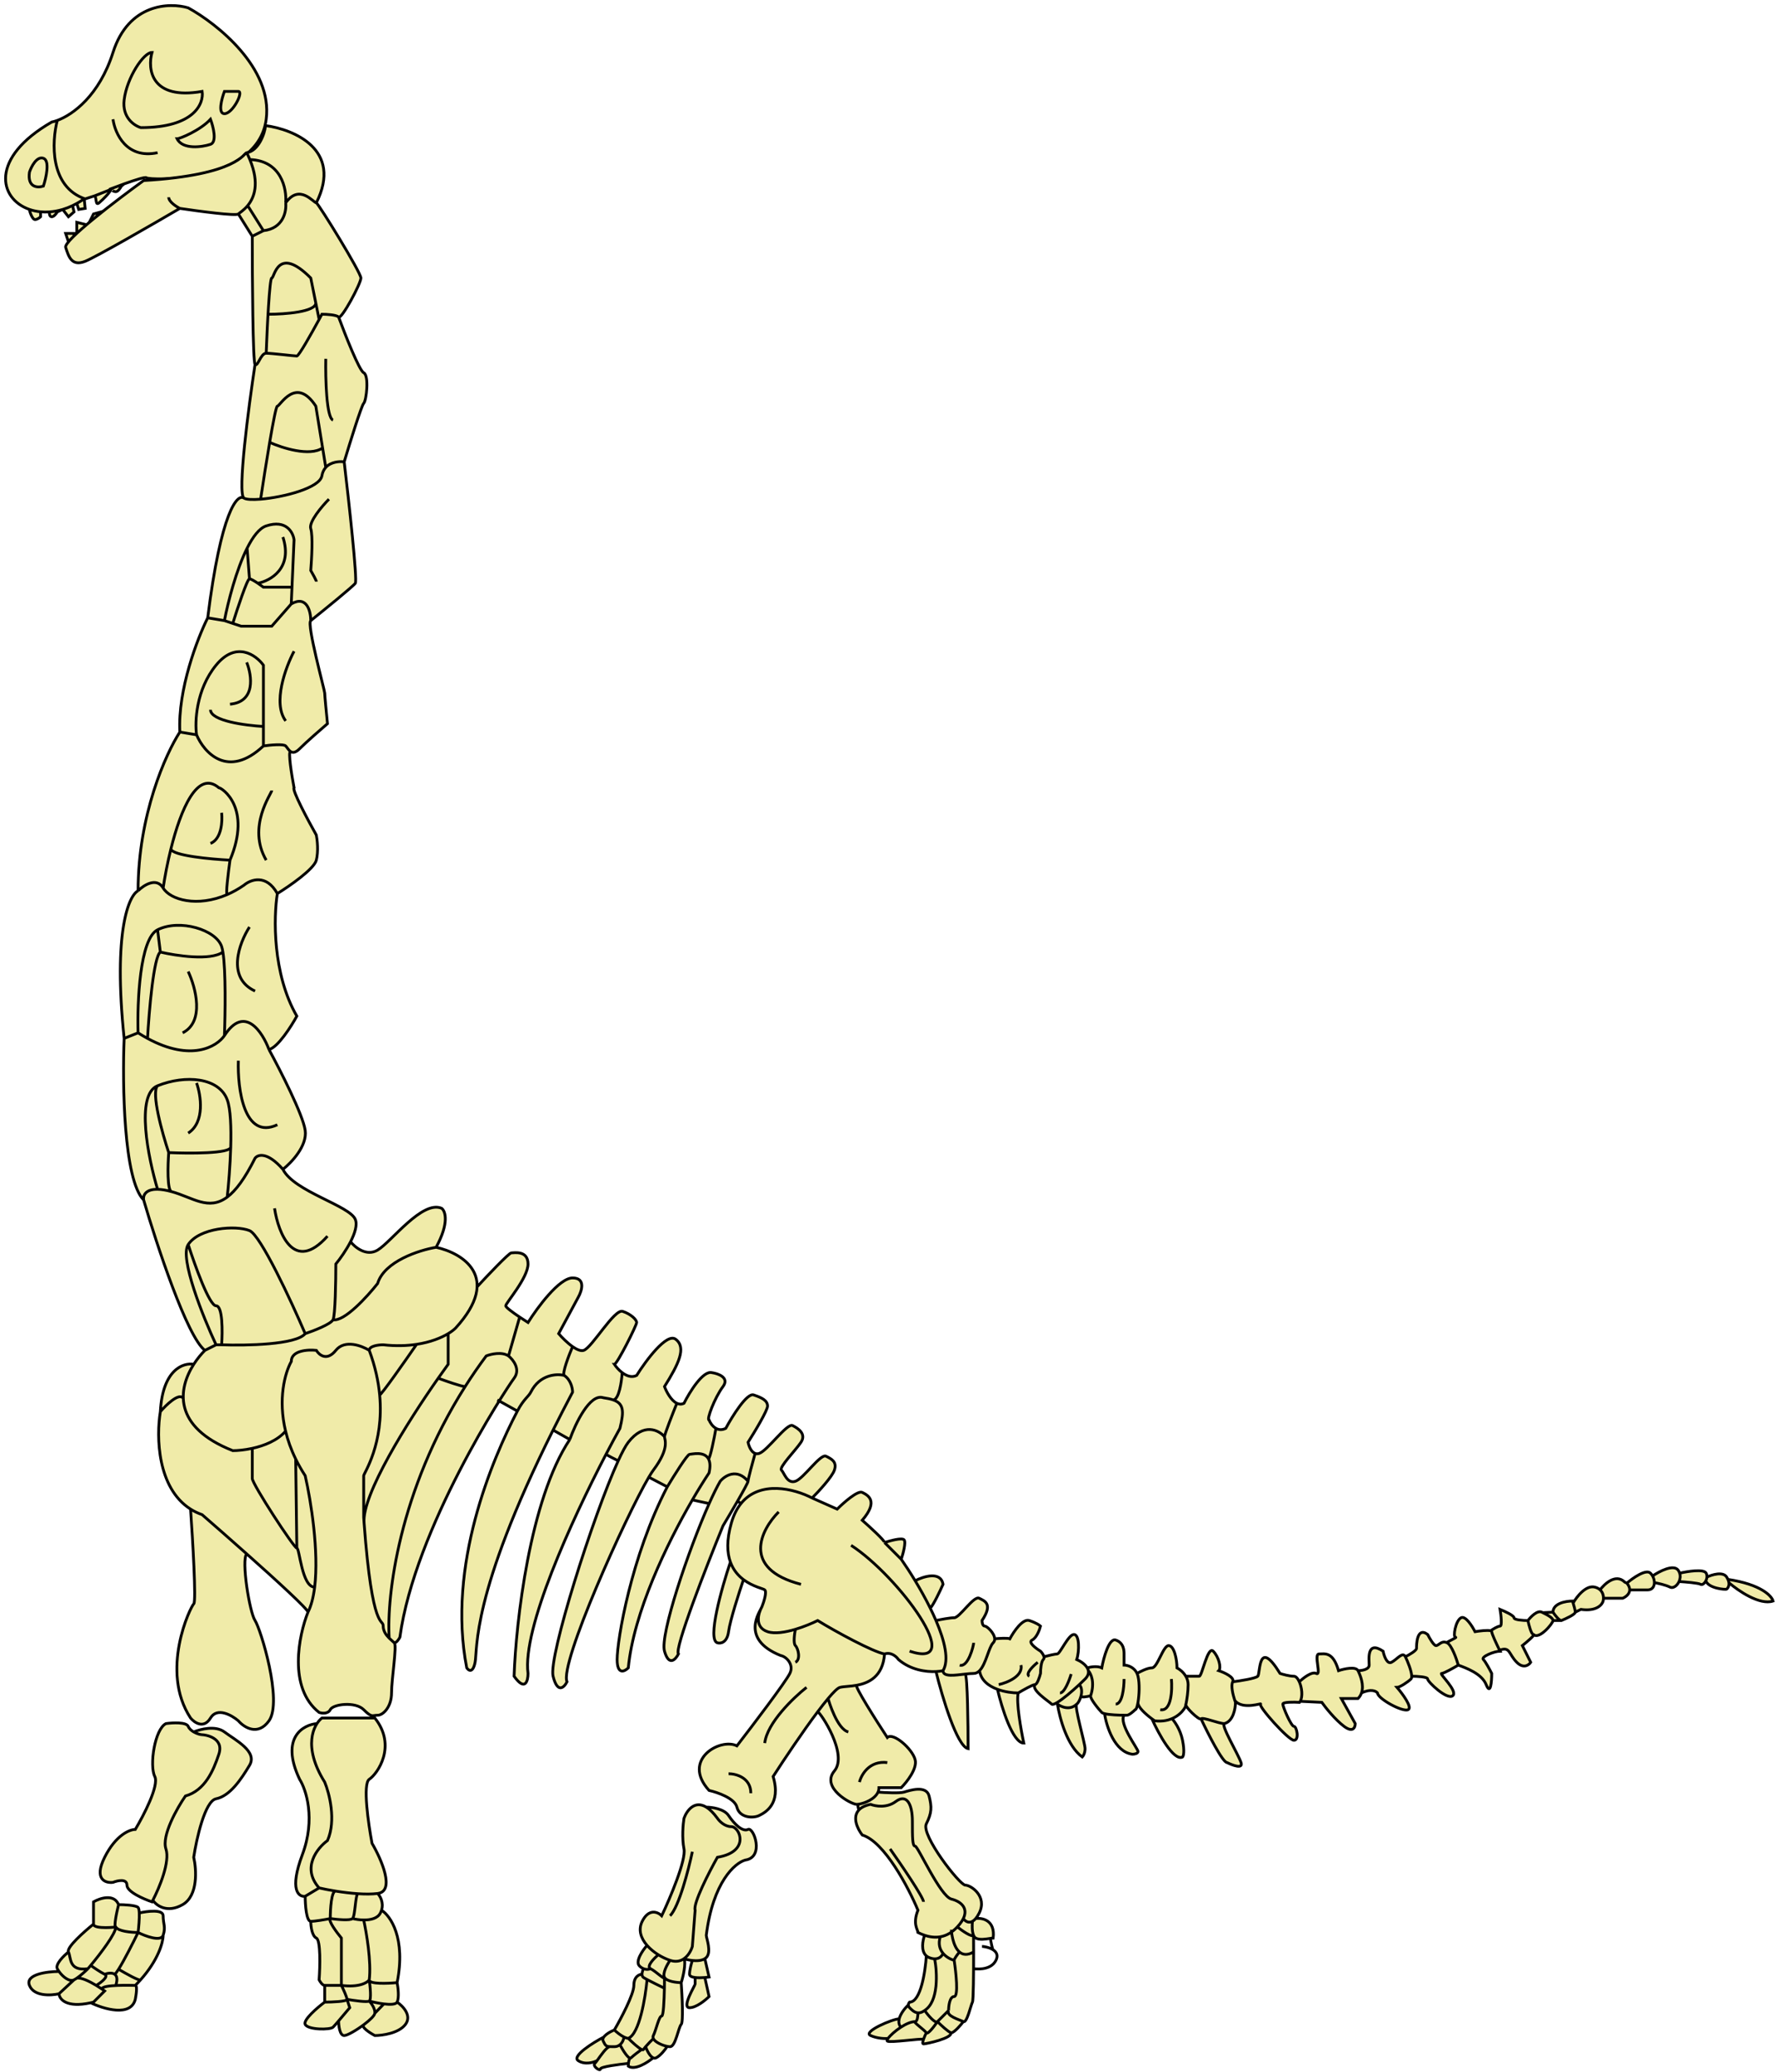 <svg width="319" height="372" viewBox="0 0 319 372" fill="none" xmlns="http://www.w3.org/2000/svg">
<path d="M47.787 21.41C46.287 32.91 26.787 32.41 26.287 31.91C26.102 31.725 24.413 32.246 22.287 33.008L21.787 33.41C21.62 33.744 21.187 34.41 20.787 34.41C20.425 34.41 20.064 34.149 19.891 34.013C19.837 34.476 18.458 35.847 17.787 36.41C17.117 36.973 17.367 35.7 17.024 35.145C16.805 35.233 15.49 35.624 15.287 35.707L15.124 35.773L15.287 37.41L14.129 37.597L13.787 36.52C13.535 36.661 13.282 36.791 13.03 36.91L13.287 38.04L12.287 38.91L11.254 37.597L10.287 38.04C10.12 38.33 9.687 38.91 9.287 38.91C8.887 38.91 8.837 38.33 8.862 38.04C8.322 38.077 7.795 38.07 7.287 38.023V38.91C7.12 39.077 6.687 39.41 6.287 39.41C5.787 39.41 5.287 37.91 5.287 37.597C-0.219 35.699 -1.89 28.346 9.287 21.91C9.58 21.852 9.916 21.756 10.287 21.619C13.082 20.584 17.815 17.18 20.287 9.41C23.087 0.61 30.454 0.41 33.787 1.41C38.954 4.244 48.987 12.21 47.787 21.41Z" fill="#F0EBA9"/>
<path d="M11.787 41.91L12.287 43.41L13.287 42.41V41.91H11.787Z" fill="#F0EBA9"/>
<path d="M13.787 41.91V39.91L15.787 40.41L16.787 38.41L18.129 38.04L15.787 40.41L13.787 41.91Z" fill="#F0EBA9"/>
<path d="M20.287 21.41C20.62 23.91 22.687 28.61 28.287 27.41M10.287 21.619C13.082 20.584 17.815 17.18 20.287 9.41C23.087 0.61 30.454 0.41 33.787 1.41C38.954 4.244 48.987 12.21 47.787 21.41C46.287 32.91 26.787 32.41 26.287 31.91C26.102 31.725 24.413 32.246 22.287 33.008M10.287 21.619C9.916 21.756 9.58 21.852 9.287 21.91C-1.89 28.346 -0.219 35.699 5.287 37.597M10.287 21.619C9.287 25.414 8.887 33.544 15.287 35.707M15.287 35.707C15.232 35.729 15.177 35.751 15.124 35.773M15.287 35.707C15.49 35.624 16.805 35.233 17.024 35.145M5.287 37.597C5.287 37.91 5.787 39.41 6.287 39.41C6.687 39.41 7.12 39.077 7.287 38.91V38.023M5.287 37.597C5.909 37.812 6.58 37.957 7.287 38.023M7.287 38.023C7.795 38.07 8.322 38.077 8.862 38.04M8.862 38.04C8.837 38.33 8.887 38.91 9.287 38.91C9.687 38.91 10.12 38.33 10.287 38.04L11.254 37.597M8.862 38.04C9.636 37.986 10.438 37.842 11.254 37.597M11.254 37.597L12.287 38.91L13.287 38.04L13.03 36.91M11.254 37.597C11.841 37.422 12.434 37.194 13.03 36.91M13.03 36.91C13.282 36.791 13.535 36.661 13.787 36.52M13.787 36.52C14.121 36.335 14.454 36.132 14.787 35.91C14.896 35.866 15.008 35.82 15.124 35.773M13.787 36.52L14.129 37.597L15.287 37.41L15.124 35.773M17.024 35.145C17.367 35.7 17.117 36.973 17.787 36.41C18.458 35.847 19.837 34.476 19.891 34.013M17.024 35.145C17.896 34.794 18.883 34.404 19.891 34.013M19.891 34.013C20.223 33.885 19.453 34.062 19.787 33.935M15.787 40.41L13.787 39.91C13.787 40.41 13.787 41.51 13.787 41.91L15.787 40.41ZM15.787 40.41L16.787 38.41L18.129 38.04L15.787 40.41ZM19.787 33.935C19.787 33.91 20.287 34.41 20.787 34.41C21.187 34.41 21.62 33.744 21.787 33.41L22.287 33.008M19.787 33.935C20.644 33.609 21.496 33.292 22.287 33.008M27.287 9.41C26.454 12.41 27.087 18.01 36.287 16.41C36.62 18.577 34.887 22.91 25.287 22.91C24.12 22.577 21.887 21.11 22.287 17.91C22.787 13.91 25.787 9.41 27.287 9.41ZM40.287 16.41C39.787 17.744 39.087 20.41 40.287 20.41C41.787 20.41 43.787 16.41 42.787 16.41C41.987 16.41 40.787 16.41 40.287 16.41ZM31.787 24.91C32.287 24.91 35.949 23.41 37.787 21.41C38.287 22.744 38.987 25.51 37.787 25.91C36.287 26.41 32.787 26.91 31.787 24.91ZM5.287 30.91C5.62 29.91 6.587 28.01 7.787 28.41C8.987 28.81 8.287 31.91 7.787 33.41C6.787 33.744 4.887 33.71 5.287 30.91ZM12.287 43.41L11.787 41.91H13.287V42.41L12.287 43.41Z" stroke="black" stroke-width="0.5"/>
<path d="M11.787 44.41C11.387 43.21 20.953 35.91 25.787 32.41C42.787 31.41 43.787 27.41 44.287 27.41C46.376 27.12 47.54 24.024 47.669 22.549C52.669 23.215 61.587 26.81 56.787 36.41C57.287 36.727 64.787 48.91 64.787 49.91C64.787 50.91 61.287 57.41 60.787 56.91C61.953 60.077 64.487 66.51 65.287 66.91C66.287 67.41 65.787 71.91 65.287 72.41C64.887 72.81 62.787 79.577 61.787 82.91C62.62 89.938 64.187 104.135 63.787 104.702C63.387 105.269 58.287 109.41 55.787 111.41C55.015 112.03 58.287 123.91 58.287 124.41C58.287 124.81 58.62 128.244 58.787 129.91C57.62 130.91 54.987 133.21 53.787 134.41C53.037 135.16 52.537 135.16 52.162 134.91C51.662 134.802 52.37 139.199 52.787 141.41C52.387 141.81 55.287 147.244 56.787 149.91C56.953 150.744 57.187 152.81 56.787 154.41C56.387 156.01 51.953 159.077 49.787 160.41C49.12 164.577 48.887 174.81 53.287 182.41C52.287 184.244 49.887 188.01 48.287 188.41C50.287 192.077 54.387 200.11 54.787 202.91C55.187 205.71 52.287 208.744 50.787 209.91C52.787 213.91 62.787 216.41 63.787 218.91C64.181 219.897 63.7 221.41 62.931 222.91C63.717 223.91 65.787 225.61 67.787 224.41C70.287 222.91 75.787 215.41 79.287 216.91C79.954 217.41 80.687 219.51 78.287 223.91C81.454 224.589 85.804 226.788 85.646 231.007C87.479 229.007 91.387 224.91 91.787 224.91C92.287 224.91 94.787 224.41 94.787 226.91C94.787 229.41 90.787 233.91 90.787 234.41C90.787 234.687 92.06 235.616 93.287 236.438C93.835 236.806 94.375 237.153 94.787 237.41C96.454 234.744 100.387 229.41 102.787 229.41C105.187 229.41 104.454 231.744 103.787 232.91L100.287 239.41C100.85 240.068 101.827 241.064 102.787 241.737C103.53 242.258 104.263 242.585 104.787 242.41C106.287 241.91 110.287 234.91 111.787 235.41C113.287 235.91 114.287 236.91 114.287 237.41C114.287 237.91 110.787 244.91 110.287 244.91C110.581 245.352 111.084 245.95 111.691 246.41C112.458 246.993 113.393 247.357 114.287 246.91C115.954 244.244 119.687 239.21 121.287 240.41C123.287 241.91 121.787 244.91 119.287 248.91C119.647 249.87 120.473 251.417 121.505 251.91C121.906 252.102 122.339 252.134 122.787 251.91C123.787 249.91 126.187 246.01 127.787 246.41C128.954 246.577 130.987 247.31 129.787 248.91C128.287 250.91 126.787 254.91 127.287 254.91C127.476 255.383 127.901 256.059 128.525 256.41C129.002 256.678 129.594 256.757 130.287 256.41C131.454 254.244 134.087 250.01 135.287 250.41C136.787 250.91 137.787 251.41 137.787 252.41C137.787 253.21 135.454 257.077 134.287 258.91C134.416 259.555 134.823 260.637 135.556 260.91C135.771 260.991 136.015 261.001 136.287 260.91C137.787 260.41 141.287 255.41 142.287 255.91C143.287 256.41 144.787 257.41 143.787 258.91C142.787 260.41 139.787 263.41 140.287 263.91C140.787 264.41 141.287 266.41 142.787 265.91C144.287 265.41 147.287 260.91 148.287 261.41C149.287 261.91 150.287 262.41 149.787 263.91C149.387 265.11 146.954 267.744 145.787 268.91L150.287 270.91C151.454 269.744 153.987 267.51 154.787 267.91C155.787 268.41 157.787 269.41 154.787 272.91C156.12 274.077 158.787 276.51 158.787 276.91C159.787 276.577 161.887 276.01 162.287 276.41C162.687 276.81 162.12 278.91 161.787 279.91C162.527 280.968 163.398 282.294 164.287 283.766C165.787 282.981 168.887 282.01 169.287 284.41C168.761 285.597 167.567 288.115 166.998 288.691C167.363 289.431 167.708 290.174 168.024 290.91C168.778 290.744 170.487 290.41 171.287 290.41C172.287 290.41 174.787 286.41 175.787 286.91C176.787 287.41 178.287 287.91 176.287 290.91C176.287 291.244 176.387 291.91 176.787 291.91C177.184 291.91 178.525 293.17 178.562 294.189C179.304 294.116 180.887 294.013 181.287 294.189C181.954 292.93 183.587 290.51 184.787 290.91C185.987 291.31 186.62 291.744 186.787 291.91C186.62 292.577 186.087 294.01 185.287 294.41C184.487 294.81 185.954 295.91 186.787 296.41C187.008 296.631 187.331 297.042 187.408 297.41C188.034 297.244 189.387 296.91 189.787 296.91C190.287 296.91 191.787 293.41 192.787 293.41C193.787 293.41 193.787 296.41 193.287 297.91C193.921 298.182 194.781 298.719 195.178 299.41C195.714 299.244 196.987 299.01 197.787 299.41C198.12 297.577 199.087 294.01 200.287 294.41C201.787 294.91 201.787 296.41 201.787 296.91V298.91C202.378 298.91 203.571 299.225 204.113 300.41C204.671 300.077 205.987 299.41 206.787 299.41C207.787 299.41 208.787 295.41 209.787 295.41C210.787 295.41 211.287 297.91 211.287 299.41C211.716 299.625 212.42 300.142 212.868 300.91H215.287C215.787 300.91 216.787 295.41 217.787 296.41C218.787 297.41 219.287 299.41 218.787 299.91C219.787 300.244 221.687 301.11 221.287 301.91C222.62 301.744 225.387 301.31 225.787 300.91C226.287 300.41 225.787 293.91 229.787 300.41C230.287 300.577 231.487 300.91 232.287 300.91C232.636 300.91 232.984 301.32 233.248 301.91C233.928 301.244 235.487 300.01 236.287 300.41C237.287 300.91 235.787 296.91 236.787 296.91C237.787 296.91 239.287 296.41 240.287 299.91C241.287 299.577 243.387 299.11 243.787 299.91C244.454 299.91 245.787 299.71 245.787 298.91C245.787 297.91 245.287 294.41 248.287 296.41C248.454 297.244 248.987 298.81 249.787 298.41C250.787 297.91 251.787 296.41 252.287 297.41C252.954 297.077 254.287 296.31 254.287 295.91C254.287 295.41 254.287 291.91 256.287 293.41C256.62 294.077 257.387 295.41 257.787 295.41C258.276 295.41 258.765 294.454 259.722 294.879C259.779 294.711 261.734 293.91 261.287 293.91C260.787 293.91 261.287 290.91 262.287 290.41C263.087 290.01 264.287 291.91 264.787 292.91C265.596 292.775 267.059 292.597 267.589 292.746C267.988 292.467 268.887 291.91 269.287 291.91C269.687 291.91 269.454 289.91 269.287 288.91C270.12 289.244 271.787 290.01 271.787 290.41C271.787 290.81 273.454 290.91 274.287 290.91C274.787 290.244 275.987 289.01 276.787 289.41L276.956 289.495L278.787 289.41C278.787 287.81 281.12 287.41 282.287 287.41C282.32 287.51 282.36 287.633 282.402 287.77C283.03 286.65 284.687 284.51 286.287 284.91C286.699 285.013 287.009 285.185 287.24 285.394C288.121 284.222 290.108 282.459 291.657 284.008C291.755 284.106 291.973 284.105 292.05 284.199C293.129 283.27 295.487 281.61 296.287 282.41C296.435 282.558 296.561 282.728 296.664 282.91C297.871 282.077 300.487 280.71 301.287 281.91C301.395 282.072 301.474 282.24 301.527 282.41C302.947 282.077 305.887 281.61 306.287 282.41C306.399 282.635 306.436 282.876 306.419 283.109C307.33 282.676 309.315 282.069 309.969 283.109C310.061 283.255 310.134 283.394 310.192 283.525C316.117 284.417 318.057 286.487 318.287 287.41C315.887 288.21 312.004 285.542 310.363 284.108C310.452 284.783 310.098 285.169 309.969 285.269C309.787 285.41 306.673 285.142 306.23 283.776C305.985 284.26 305.561 284.576 305.287 284.41C304.887 284.169 302.54 283.976 301.417 283.91C301.073 284.68 300.35 285.192 299.787 284.91C298.987 284.51 297.585 284.209 296.984 284.108C296.978 284.813 296.606 285.41 295.787 285.41H292.555C292.538 286.178 291.823 286.696 291.287 286.91H287.849C287.846 287.099 287.822 287.271 287.787 287.41C287.62 288.077 286.587 289.31 283.787 288.91L282.787 289.41C282.787 289.81 281.12 290.577 280.287 290.91H278.787C278.787 291.4 276.388 294.288 275.35 293.467C275.313 293.727 274.018 294.825 273.287 295.41L274.787 298.41C274.454 298.91 273.487 299.61 272.287 298.41C270.787 296.91 271.113 295.526 269.2 296.235C269.23 296.297 269.259 296.355 269.287 296.41C268.287 296.41 265.787 297.41 266.287 297.91C266.687 298.31 267.454 299.744 267.787 300.41C267.787 301.91 267.587 304.41 266.787 302.41C265.987 300.41 263.12 299.41 261.787 298.91C260.954 299.41 259.187 300.41 258.787 300.41C258.287 300.41 261.787 303.583 260.787 304.41C259.787 305.238 256.287 301.91 256.287 301.41C256.287 301.01 254.378 300.91 253.423 300.91C253.425 301.137 253.385 301.312 253.287 301.41C252.787 301.91 251.287 302.91 250.787 302.91C251.787 304.077 253.587 306.51 252.787 306.91C251.787 307.41 247.287 304.91 247.287 303.91C247.036 303.577 246.11 303.11 244.411 303.91C244.287 304.27 244.087 304.61 243.787 304.91H240.787L243.287 309.41C243.287 310.077 242.887 311.11 241.287 309.91C239.687 308.71 237.954 306.535 237.287 305.597L233.408 305.41C233.372 305.476 233.331 305.539 233.287 305.597C232.287 305.535 230.287 305.51 230.287 305.91C230.287 306.41 231.787 309.91 232.287 309.91C232.787 309.91 233.287 312.41 232.287 312.41C231.287 312.41 225.787 306.224 226.287 305.91C226.787 305.597 223.035 307.066 221.661 305.238C221.705 305.37 221.748 305.491 221.787 305.597C221.787 306.701 221.387 309.01 219.787 309.41C219.139 309.713 222.287 314.91 222.787 316.41C223.187 317.61 221.287 316.91 220.287 316.41C219.487 316.41 216.832 311.174 215.605 308.555C215.317 308.877 213.008 306.698 212.869 306.056C212.839 306.194 212.811 306.313 212.787 306.41C212.481 307.021 211.691 307.968 210.392 308.521C210.928 309.109 211.913 310.541 212.287 312.41C212.687 314.41 212.454 315.244 212.287 315.41C210.687 316.21 207.954 311.174 206.787 308.555C205.694 307.745 204.185 306.411 204.287 305.597C204.153 306.374 203.97 306.91 203.787 306.91C203.454 307.244 202.687 307.91 202.287 307.91C202.2 307.91 202.023 307.91 201.787 307.908C200.787 309.405 204.287 313.91 204.287 314.41C204.287 314.81 203.62 314.91 203.287 314.91C200.087 314.51 198.62 309.889 198.287 307.628C198.051 307.569 197.874 307.497 197.787 307.41C197.287 306.91 195.639 304.91 195.787 304.41C195.187 304.577 194.003 304.81 194.071 304.41C193.899 305.131 193.539 305.765 193.287 305.91C193.277 305.921 193.266 305.931 193.256 305.941C192.879 306.508 194.787 312.934 194.787 313.91C194.787 314.71 194.454 315.244 194.287 315.41C191.593 313.486 190.226 308.453 189.829 305.91C189.814 305.81 189.799 305.714 189.787 305.622C189.289 305.921 188.924 306.048 188.787 305.91C188.287 305.41 185.099 303.41 185.787 302.41C185.387 302.41 183.62 303.41 182.787 303.91C182.387 305.51 183.287 310.577 183.787 312.91C181.787 312.91 179.805 306.476 179.064 303.259C177.493 302.682 176.09 301.651 175.847 299.91C175.545 300.221 175.198 300.41 174.787 300.41C174.343 300.41 173.824 300.46 173.287 300.52C173.687 301.008 173.787 309.65 173.787 313.91C171.787 313.51 169.111 304.515 168.024 300.068C166.216 300.155 163.476 299.787 161.287 297.91C160.954 297.41 159.987 296.51 158.787 296.91C158.488 301.067 155.842 302.156 153.787 302.533C153.336 302.63 157.266 308.825 159.287 311.91C160.287 310.91 163.787 313.91 164.287 315.91C164.687 317.51 162.787 319.91 161.787 320.91H157.787C157.787 321.197 157.725 321.463 157.617 321.709C158.84 321.809 161.487 321.948 162.287 321.709C163.287 321.41 166.287 320.41 166.787 322.41C167.287 324.41 167.287 325.41 166.287 327.41C165.287 329.41 172.287 338.41 173.287 338.41C174.287 338.41 177.287 340.41 175.787 343.41C175.574 343.836 175.361 344.164 175.152 344.41C176.363 344.244 178.687 344.71 178.287 347.91C178.175 347.91 178.001 347.935 177.787 347.968C177.042 348.084 175.824 348.299 175.152 347.91C174.984 347.813 174.857 347.636 174.764 347.41C174.77 348.259 174.775 349.299 174.777 350.41C174.782 354.32 174.744 359.099 174.569 359.41C174.287 359.91 173.58 363.25 172.934 362.91C172.58 363.41 171.287 364.91 170.787 364.91C170.758 364.91 170.724 364.903 170.685 364.89C171.083 365.87 166.287 366.91 165.787 366.91C165.575 366.91 165.634 366.536 165.787 366.084C165.287 365.91 159.787 366.736 159.287 366.41C159.188 366.346 159.245 366.171 159.416 365.931C158.873 365.982 157.487 365.95 156.287 365.41C154.787 364.736 160.287 362.41 161.425 362.41C161.664 361.445 162.494 360.445 163.066 359.91C163.071 359.693 163.19 359.507 163.287 359.41C165.287 359.41 166.12 353.874 166.287 351.106C165.283 350.225 165.631 348.345 165.98 347.41C165.592 347.28 165.194 347.114 164.787 346.91C164.787 346.41 163.787 345.41 164.787 342.91C163.12 338.91 158.787 330.61 154.787 329.41C153.915 328.289 152.95 326.219 154.188 324.91C154.057 324.592 153.874 323.938 154.188 323.873C154.034 323.898 153.898 323.91 153.787 323.91C152.787 323.91 147.287 320.91 149.787 317.91C152.287 314.91 147.287 307.41 146.787 307.287C144.094 310.869 140.776 315.827 138.787 318.91C140.287 323.91 137.287 325.41 136.287 325.91C135.287 326.41 132.787 326.41 132.287 324.41C131.887 322.81 128.787 321.744 127.287 321.41C122.287 315.91 129.287 311.91 132.287 313.41C135.12 309.744 140.987 302.01 141.787 300.41C142.587 298.81 141.139 297.357 140.139 297.191C133.396 294.493 135.909 290.108 136.521 288.951C136.559 288.861 136.599 288.773 136.639 288.691C136.688 288.591 136.738 288.497 136.787 288.41C137.12 287.577 137.687 285.81 137.287 285.41C137.059 285.183 135.172 284.851 133.467 283.565C132.684 285.847 131.052 290.91 130.787 292.91C130.522 294.91 129.343 295.077 128.787 294.91C126.922 294.382 129.564 285.024 131.118 280.41C130.516 278.739 130.409 276.481 131.287 273.41C131.704 271.95 132.298 270.802 133.016 269.91L132.402 269.467C131.508 271.02 130.485 272.747 129.787 273.91C126.787 281.244 120.987 296.11 121.787 296.91C121.287 297.91 120.087 299.21 119.287 296.41C118.45 293.482 123.563 278.305 127.306 269.91L124.287 269.258C119.727 277.1 113.751 289.449 112.787 299.41C112.12 300.077 110.787 300.71 110.787 297.91C110.787 294.41 113.287 279.41 119.787 266.91L116.474 265.173C112.343 272.18 100.395 298.663 101.787 301.91C101.287 302.91 100.087 304.11 99.287 300.91C98.424 297.457 106.504 272.017 110.981 262.231C110.416 261.958 109.187 261.342 108.787 261.071C102.545 273.044 93.738 292.369 94.787 300.41C94.787 301.744 94.287 303.71 92.287 300.91C92.62 291.244 95.087 269.21 102.287 258.41L99.287 256.717C84.481 286.375 85.753 296.08 85.287 298.41C84.887 300.41 84.12 299.91 83.787 299.41C80.19 281.028 88.412 261.861 92.878 253.307L89.616 251.49C84.488 259.73 73.875 278.531 71.787 293.91C71.62 294.244 71.187 294.91 70.787 294.91C71.287 295.41 70.287 301.41 70.287 303.91C70.287 306.41 68.787 307.91 67.787 307.91C66.787 307.91 66.787 308.41 65.287 306.91C63.787 305.41 59.787 305.91 59.287 306.91C58.887 307.71 57.787 307.577 57.287 307.41C51.687 303.01 53.62 293.577 55.287 289.41C55.287 288.885 49.829 283.879 44.287 278.945C43.287 279.979 44.787 289.41 45.787 290.91C46.787 292.41 50.787 305.41 48.287 308.91C46.287 311.71 43.787 310.077 42.787 308.91C41.62 307.91 38.987 306.41 37.787 308.41C36.587 310.41 34.902 309.244 34.209 308.41C28.631 299.91 34.209 288.41 34.787 287.91C35.249 287.51 34.594 276.41 34.209 270.91C28.234 267.129 28.033 257.935 28.787 253.41C29.187 245.81 32.95 244.577 34.781 244.91C35.398 243.947 36.101 243.096 36.787 242.41C33.587 240.01 28.12 223.41 25.787 215.41C22.187 211.81 21.953 194.577 22.287 186.41C20.287 167.21 23.12 160.744 24.787 159.91C24.787 146.31 29.787 135.244 32.287 131.41C31.887 123.81 35.453 114.577 37.287 110.91C39.681 91.76 42.605 88.593 43.778 89.404C42.597 88.531 44.623 73.058 45.787 65.41C45.387 65.01 45.287 49.91 45.287 42.41L42.787 38.41C42.387 38.81 35.62 37.91 32.287 37.41C27.453 40.244 17.287 46.11 15.287 46.91C12.787 47.91 12.287 45.91 11.787 44.41Z" fill="#F0EBA9"/>
<path d="M56.898 309.41C57.181 308.973 57.493 308.639 57.787 308.41H67.287C71.287 313.41 67.787 318.41 66.287 319.41C65.087 320.21 66.12 327.41 66.787 330.91C68.454 333.744 70.987 339.51 67.787 339.91C68.234 340.357 68.921 341.524 68.489 342.91C70.088 343.91 72.887 347.91 71.287 355.91C71.454 356.744 71.687 358.61 71.287 359.41C72.287 360.077 73.987 361.81 72.787 363.41C71.587 365.01 68.62 365.41 67.287 365.41C66.404 364.94 64.852 363.94 65.272 363.49C63.941 364.484 62.342 365.41 61.787 365.41C60.987 365.41 60.787 363.657 60.787 362.78C60.332 363.311 59.948 363.749 59.787 363.91C59.287 364.41 55.287 364.41 54.787 363.41C54.387 362.61 56.953 360.41 58.287 359.41V356.41C57.887 356.41 57.453 355.744 57.287 355.41C57.453 353.077 57.587 348.31 56.787 347.91C55.987 347.51 55.787 345.744 55.787 344.91C54.987 344.91 54.787 341.91 54.787 340.41C53.62 340.577 51.887 339.31 54.287 332.91C56.687 326.51 54.953 321.244 53.787 319.41C50.187 311.81 54.565 309.577 56.898 309.41Z" fill="#F0EBA9"/>
<path d="M29.787 309.41C30.979 309.244 33.449 309.11 33.787 309.91C33.965 310.333 34.35 310.666 34.773 310.91C35.944 310.41 38.687 309.71 40.287 310.91C42.287 312.41 46.287 314.41 44.787 316.91C43.287 319.41 41.287 322.41 38.787 322.91C36.787 323.31 35.278 330.077 34.773 333.41C35.278 335.577 35.587 340.31 32.787 341.91C29.987 343.51 28.055 342.052 27.439 341.123C27.387 341.223 27.336 341.319 27.287 341.41C25.787 340.91 22.787 339.61 22.787 338.41C22.787 337.21 21.12 337.577 20.287 337.91C18.953 338.077 16.787 337.41 18.787 333.41C20.787 329.41 23.287 328.41 24.287 328.41C25.787 325.91 28.587 320.51 27.787 318.91C26.787 316.91 27.787 310.41 29.787 309.41Z" fill="#F0EBA9"/>
<path d="M16.787 341.41C17.953 340.744 20.487 339.91 21.287 341.91C22.287 341.91 24.387 342.01 24.787 342.41C24.916 342.539 24.979 342.915 25 343.41C26.429 343.077 29.287 342.71 29.287 343.91C29.287 345.41 29.787 345.91 29.287 347.41C29.287 348.632 28.448 351.811 25.233 355.41C24.938 355.741 24.623 356.074 24.287 356.41C24.687 356.41 24.453 358.077 24.287 358.91C23.487 362.11 18.62 360.655 16.287 359.528C11.894 360.49 10.654 358.875 10.592 357.91C9.157 358.244 6.087 358.41 5.287 356.41C4.487 354.41 8.49 353.91 10.592 353.91C10.469 353.738 10.366 353.568 10.287 353.41C9.887 352.61 11.454 351.077 12.287 350.41C11.887 349.61 15.12 346.744 16.787 345.41V341.41Z" fill="#F0EBA9"/>
<path d="M115.287 344.91C116.487 342.51 118.12 343.244 118.787 343.91C120.287 340.744 123.187 333.91 122.787 331.91C122.387 329.91 122.62 327.41 122.787 326.41C123.303 324.99 124.701 323.129 126.793 324.41C127.791 324.41 129.987 324.71 130.787 325.91C131.787 327.41 133.287 328.91 134.287 328.41C135.287 327.91 137.287 333.41 133.787 333.91C131.954 334.41 127.987 337.81 126.787 347.41C126.787 347.91 127.787 350.41 126.787 351.41C126.71 351.487 126.624 351.555 126.531 351.614L127.287 354.91C127.068 354.942 126.809 354.972 126.531 354.995L127.287 358.41C126.62 359.077 124.987 360.41 123.787 360.41C122.287 360.41 124.787 356.41 124.787 356.169V354.994C124.21 354.923 123.787 354.751 123.787 354.41C123.787 353.61 124.12 352.428 124.287 351.937C123.6 351.864 123.004 351.702 122.787 351.614C123.187 352.414 122.62 354.91 122.287 355.91C122.454 358.244 122.687 363.01 122.287 363.41C121.787 363.91 121.287 367.41 120.287 367.41C120.146 367.41 119.975 367.39 119.787 367.353C119.454 367.872 118.587 369.01 117.787 369.41C117.605 369.501 117.424 369.491 117.249 369.41C116.262 370.244 113.987 371.71 112.787 370.91C112.787 370.771 112.795 370.594 112.814 370.41C111.138 370.577 107.787 371.01 107.787 371.41C107.787 371.91 106.287 370.91 106.787 370.41C106.886 370.311 107.023 370.133 107.186 369.91C106.553 370.244 104.987 370.71 103.787 369.91C102.587 369.11 106.493 366.666 108.39 365.681C108.77 365.134 109.706 364.643 110.287 364.41C111.454 362.41 113.787 358.01 113.787 356.41C113.787 354.81 114.764 354.41 115.252 354.41C115.246 354.052 115.402 353.645 115.528 353.41C115.286 353.315 115.033 353.157 114.787 352.91C113.987 352.11 115.364 350.118 116.153 349.222C115.054 347.96 114.524 346.435 115.287 344.91Z" fill="#F0EBA9"/>
<path d="M32.287 37.41C27.453 40.244 17.287 46.11 15.287 46.91C12.787 47.91 12.287 45.91 11.787 44.41C11.387 43.21 20.953 35.91 25.787 32.41C42.787 31.41 43.787 27.41 44.287 27.41M32.287 37.41C31.62 37.077 30.287 36.21 30.287 35.41M32.287 37.41C35.62 37.91 42.387 38.81 42.787 38.41M42.787 38.41C42.968 38.229 43.741 37.785 44.462 36.91M42.787 38.41L45.287 42.41M44.287 27.41C44.5 27.837 44.688 28.248 44.852 28.644M44.287 27.41C46.376 27.12 47.54 24.024 47.669 22.549C52.669 23.215 61.587 26.81 56.787 36.41M56.787 36.41C56.287 36.41 53.787 32.91 51.287 36.41M56.787 36.41C57.287 36.727 64.787 48.91 64.787 49.91C64.787 50.91 61.287 57.41 60.787 56.91M51.287 36.41C51.497 33.9 50.504 28.831 44.852 28.644M51.287 36.41C51.453 37.91 50.887 41.01 47.287 41.41M44.852 28.644C46.65 32.979 45.624 35.502 44.462 36.91M47.287 41.41C46.345 39.91 44.462 36.91 44.462 36.91M47.287 41.41L45.287 42.41M45.287 42.41C45.287 49.91 45.387 65.01 45.787 65.41M45.787 65.41C46.287 65.91 46.787 63.41 47.787 63.41M45.787 65.41C44.62 73.077 42.587 88.61 43.787 89.41M47.787 63.41C48.787 63.41 52.787 63.91 53.287 63.91C53.642 63.91 55.86 59.974 57.287 57.34M47.787 63.41C47.953 58.91 48.387 49.91 48.787 49.91C49.287 49.91 49.787 43.887 55.787 49.91L56.695 54.41M60.787 56.91C60.387 56.51 58.62 56.41 57.787 56.41C57.636 56.692 57.468 57.006 57.287 57.34M60.787 56.91C61.953 60.077 64.487 66.51 65.287 66.91C66.287 67.41 65.787 71.91 65.287 72.41C64.887 72.81 62.787 79.577 61.787 82.91M57.287 57.34L56.695 54.41M48.287 56.41C51.059 56.41 56.622 56.01 56.695 54.41M61.787 82.91C60.932 82.788 59.397 82.899 58.481 83.91M61.787 82.91C62.62 89.938 64.187 104.135 63.787 104.702C63.387 105.269 58.287 109.41 55.787 111.41M43.787 89.41C44.185 89.676 45.322 89.73 46.787 89.61M43.787 89.41C42.62 88.577 39.687 91.71 37.287 110.91M46.787 89.61C50.844 89.279 57.419 87.615 57.787 85.41C57.894 84.769 58.146 84.279 58.481 83.91M46.787 89.61C47.194 86.89 47.824 82.84 48.409 79.41M58.481 83.91L57.913 80.41M48.409 79.41C49.02 75.821 49.582 72.91 49.787 72.91C50.287 72.91 53.104 67.41 56.695 72.91L57.913 80.41M48.409 79.41C50.619 80.41 55.613 82.01 57.913 80.41M58.481 64.41C58.416 67.91 58.587 75.01 59.787 75.41M37.287 110.91L40.287 111.41M37.287 110.91C35.453 114.577 31.887 123.81 32.287 131.41M40.287 111.41L41.787 111.91M40.287 111.41C40.942 108.027 42.412 102.298 44.359 98.41M52.287 108.41L48.787 112.41H43.287L41.787 111.91M52.287 108.41L52.417 105.41M52.287 108.41C55.087 106.81 55.787 109.744 55.787 111.41M41.787 111.91C42.62 109.244 44.387 103.91 44.787 103.91M44.787 103.91C45.034 103.91 45.675 104.292 46.287 104.702M44.787 103.91L44.359 98.41M52.417 105.41L52.787 96.91C52.62 95.577 51.387 93.21 47.787 94.41C46.544 94.824 45.386 96.362 44.359 98.41M52.417 105.41H47.287C47.032 105.219 46.665 104.955 46.287 104.702M46.287 104.702C48.546 104.271 52.608 102.01 50.787 96.41M59.054 89.61C57.798 90.877 55.387 93.71 55.787 94.91C56.187 96.11 55.953 100.41 55.787 102.41C56.12 102.98 56.787 104.177 56.787 104.41M55.787 111.41C55.015 112.03 58.287 123.91 58.287 124.41C58.287 124.81 58.62 128.244 58.787 129.91C57.62 130.91 54.987 133.21 53.787 134.41C53.037 135.16 52.537 135.16 52.162 134.91M32.287 131.41L35.287 131.91M32.287 131.41C29.787 135.244 24.787 146.31 24.787 159.91M35.287 131.91C36.62 135.077 40.887 139.91 47.287 133.91M35.287 131.91C34.953 129.577 35.187 123.81 38.787 119.41C42.387 115.01 45.953 117.577 47.287 119.41V130.41M47.287 133.91C48.453 133.744 50.887 133.51 51.287 133.91C51.537 134.16 51.787 134.66 52.162 134.91M47.287 133.91V130.41M52.787 116.91C51.287 119.744 48.887 126.21 51.287 129.41M47.287 130.41C44.12 130.244 37.787 129.41 37.787 127.41M44.287 118.91C45.225 121.244 45.939 126.01 41.287 126.41M24.787 159.91C25.787 158.91 28.087 157.41 29.287 159.41M24.787 159.91C23.12 160.744 20.287 167.21 22.287 186.41M29.287 159.41C30.555 161.523 35.394 162.922 40.787 160.587M29.287 159.41C29.589 157.38 30.057 154.898 30.675 152.41M49.787 160.41C47.787 156.81 44.953 157.91 43.787 158.91C42.781 159.607 41.774 160.16 40.787 160.587M49.787 160.41C51.953 159.077 56.387 156.01 56.787 154.41C57.187 152.81 56.953 150.744 56.787 149.91C55.287 147.244 52.387 141.81 52.787 141.41C52.37 139.199 51.662 134.802 52.162 134.91M49.787 160.41C49.12 164.577 48.887 174.81 53.287 182.41C52.287 184.244 49.887 188.01 48.287 188.41M48.787 141.91C48.787 142.41 44.287 148.41 47.787 154.41M41.287 154.41C45.287 144.91 39.787 141.41 39.287 141.41C35.434 138.151 32.442 145.3 30.675 152.41M41.287 154.41C40.989 156.528 40.471 160.729 40.787 160.587M41.287 154.41C37.879 154.244 30.986 153.61 30.675 152.41M39.787 145.91C39.953 147.41 39.787 150.61 37.787 151.41M22.287 186.41L24.787 185.41M22.287 186.41C21.953 194.577 22.187 211.81 25.787 215.41M24.787 185.41C24.62 179.91 25.087 168.51 28.287 166.91M24.787 185.41C25.368 185.78 25.933 186.112 26.482 186.41M28.287 166.91C32.287 164.91 38.787 166.91 39.787 169.91C39.873 170.169 39.948 170.507 40.014 170.91M28.287 166.91L28.787 170.91M40.287 185.91C38.886 187.934 34.257 190.626 26.482 186.41M40.287 185.91C40.435 182.044 40.558 174.25 40.014 170.91M40.287 185.91C43.887 180.31 47.12 185.244 48.287 188.41M33.787 174.41C35.12 177.244 36.787 183.41 32.787 185.41M26.482 186.41C26.75 181.577 27.587 171.71 28.787 170.91M28.787 170.91C31.605 171.577 37.796 172.51 40.014 170.91M44.787 166.41C42.953 169.244 40.587 175.51 45.787 177.91M48.287 188.41C50.287 192.077 54.387 200.11 54.787 202.91C55.187 205.71 52.287 208.744 50.787 209.91M25.787 215.41C25.659 214.641 26.082 213.458 28.287 213.499M25.787 215.41C28.12 223.41 33.587 240.01 36.787 242.41M30.787 213.91C29.771 213.633 28.949 213.511 28.287 213.499M30.787 213.91C34.579 214.945 37.421 217.405 40.787 214.899M30.787 213.91C29.987 213.663 30.12 209.141 30.287 206.91M50.787 209.91C47.987 206.71 46.287 207.244 45.787 207.91C43.924 211.636 42.302 213.771 40.787 214.899M50.787 209.91C52.787 213.91 62.787 216.41 63.787 218.91C64.181 219.897 63.7 221.41 62.931 222.91M42.787 190.41C42.62 195.41 43.787 204.71 49.787 201.91M28.287 213.499C26.62 207.969 24.287 196.51 28.287 194.91M28.287 194.91C33.287 192.91 39.287 193.41 40.787 197.41C41.401 199.048 41.517 202.413 41.418 205.91M28.287 194.91C27.087 196.11 29.12 203.41 30.287 206.91M40.787 214.899C41.031 212.704 41.323 209.247 41.418 205.91M30.287 206.91C33.987 207.077 41.395 207.11 41.418 205.91M35.287 194.41C36.061 196.577 36.846 201.41 33.787 203.41M36.787 242.41C37.12 242.244 37.987 241.81 38.787 241.41M36.787 242.41C36.101 243.096 35.398 243.947 34.781 244.91M38.787 241.41C36.453 236.41 32.187 225.81 33.787 223.41M38.787 241.41H39.787M33.787 223.41C35.787 220.41 42.287 219.91 44.787 220.91C46.787 221.71 52.287 233.577 54.787 239.41M33.787 223.41C34.953 227.077 37.587 234.41 38.787 234.41C39.987 234.41 39.953 239.077 39.787 241.41M54.787 239.41C56.287 238.91 59.387 237.71 59.787 236.91M54.787 239.41C53.187 241.41 44.12 241.577 39.787 241.41M59.787 236.91C60.187 236.11 60.287 229.91 60.287 226.91C61.047 225.981 62.141 224.452 62.931 222.91M59.787 236.91C61.787 237.31 65.954 232.744 67.787 230.41C68.987 226.41 75.287 224.41 78.287 223.91M49.287 216.91C49.953 221.381 52.787 228.64 58.787 221.91M62.931 222.91C63.717 223.91 65.787 225.61 67.787 224.41C70.287 222.91 75.787 215.41 79.287 216.91C79.954 217.41 80.687 219.51 78.287 223.91M78.287 223.91C82.954 224.91 90.187 229.21 81.787 238.41C81.493 238.704 81.047 239.053 80.452 239.41M66.287 242.41C66.287 241.61 67.954 241.41 68.787 241.41C71.065 241.663 73.069 241.59 74.787 241.328M66.287 242.41C64.954 241.577 61.887 240.41 60.287 242.41C58.687 244.41 57.287 243.244 56.787 242.41C55.287 242.244 52.287 242.41 52.287 244.41C51.126 246.5 49.884 251.163 51.266 256.91M66.287 242.41C67.364 245.319 67.931 247.996 68.157 250.41M55.287 289.41C53.62 293.577 51.687 303.01 57.287 307.41C57.787 307.577 58.887 307.71 59.287 306.91C59.787 305.91 63.787 305.41 65.287 306.91C66.787 308.41 66.787 307.91 67.787 307.91C68.787 307.91 70.287 306.41 70.287 303.91C70.287 301.41 71.287 295.41 70.787 294.91M55.287 289.41C55.889 288.207 56.27 286.658 56.485 284.91M55.287 289.41C55.287 288.885 49.829 283.879 44.287 278.945M70.787 294.91C71.187 294.91 71.62 294.244 71.787 293.91C74.435 274.41 90.787 249.41 92.287 247.41C93.487 245.81 92.12 244.077 91.287 243.41M70.787 294.91C70.586 294.71 70.225 294.429 69.865 294.068M57.287 338.91C54.087 335.31 56.953 331.744 58.787 330.41C60.387 326.81 59.12 321.91 58.287 319.91C54.287 313.51 56.287 309.577 57.787 308.41H67.287C71.287 313.41 67.787 318.41 66.287 319.41C65.087 320.21 66.12 327.41 66.787 330.91C68.454 333.744 70.987 339.51 67.787 339.91M57.287 338.91L54.787 340.41M57.287 338.91C58.014 339.078 59.076 339.291 60.287 339.485M67.787 339.91C66.764 340.038 65.544 340.033 64.287 339.951M67.787 339.91C68.234 340.357 68.921 341.524 68.489 342.91M56.898 309.41C54.565 309.577 50.187 311.81 53.787 319.41C54.953 321.244 56.687 326.51 54.287 332.91C51.887 339.31 53.62 340.577 54.787 340.41M54.787 340.41C54.787 341.91 54.987 344.91 55.787 344.91M55.787 344.91C56.587 344.91 58.453 344.577 59.287 344.41M55.787 344.91C55.787 345.744 55.987 347.51 56.787 347.91C57.587 348.31 57.453 353.077 57.287 355.41C57.453 355.744 57.887 356.41 58.287 356.41M59.287 344.41C59.287 342.718 59.487 339.365 60.287 339.485M59.287 344.41C60.453 344.577 62.887 344.81 63.287 344.41M59.287 344.41C58.887 344.81 60.453 346.91 61.287 347.91V356.41M60.287 339.485C61.53 339.684 62.93 339.862 64.287 339.951M63.287 344.41C63.787 343.91 63.787 339.922 64.287 339.951M63.287 344.41C63.797 344.538 64.53 344.655 65.287 344.663M58.287 356.41C58.687 356.41 60.453 356.41 61.287 356.41M58.287 356.41V359.41M61.287 356.41C61.62 357.077 62.287 358.51 62.287 358.91M61.287 356.41C64.487 356.81 65.954 355.91 66.287 355.41M62.287 358.91C62.287 359.31 59.62 359.41 58.287 359.41M62.287 358.91L62.787 360.41C62.29 361.007 61.46 361.995 60.787 362.78M62.287 358.91C63.453 359.117 65.887 359.47 66.287 359.221M58.287 359.41C56.953 360.41 54.387 362.61 54.787 363.41C55.287 364.41 59.287 364.41 59.787 363.91C59.948 363.749 60.332 363.311 60.787 362.78M65.287 344.663C66.51 344.675 67.793 344.399 68.287 343.41C68.371 343.241 68.438 343.074 68.489 342.91M65.287 344.663C65.787 346.912 66.687 352.21 66.287 355.41M66.287 355.41C66.454 356.577 66.687 358.972 66.287 359.221M66.287 355.41C66.221 356.21 69.593 356.077 71.287 355.91M66.287 359.221C66.661 359.617 67.385 360.61 67.287 361.41M66.287 359.221C66.967 359.401 67.976 359.621 68.914 359.733M60.787 362.78C60.787 363.657 60.987 365.41 61.787 365.41C62.357 365.41 64.026 364.434 65.378 363.41M67.287 361.41C67.234 361.84 66.396 362.639 65.378 363.41M67.287 361.41L68.914 359.733M68.489 342.91C70.088 343.91 72.887 347.91 71.287 355.91M71.287 355.91C71.454 356.744 71.687 358.61 71.287 359.41M71.287 359.41C72.287 360.077 73.987 361.81 72.787 363.41C71.587 365.01 68.62 365.41 67.287 365.41C66.347 364.91 64.651 363.81 65.378 363.41M71.287 359.41C71.068 359.848 70.043 359.869 68.914 359.733M51.266 256.91C49.8 258.609 47.416 259.535 45.287 260M51.266 256.91C51.649 258.504 52.234 260.181 53.079 261.91M34.781 244.91C31.953 249.332 30.949 256.141 41.787 260.41C42.633 260.41 43.907 260.302 45.287 260M34.781 244.91C32.95 244.577 29.187 245.81 28.787 253.41M28.787 253.41C29.787 252.244 31.987 250.11 32.787 250.91M28.787 253.41C28.033 257.935 28.234 267.129 34.209 270.91M45.287 260C45.287 261.47 45.287 264.61 45.287 265.41C45.287 266.41 52.787 277.91 53.287 277.91M53.287 277.91C53.787 277.91 54.184 284.91 56.485 284.91M53.287 277.91L53.079 261.91M56.485 284.91C57.271 278.527 55.834 269.49 54.787 264.91C54.126 263.897 53.561 262.896 53.079 261.91M34.209 270.91C34.836 271.307 35.527 271.644 36.287 271.91C38.463 273.8 41.386 276.362 44.287 278.945M34.209 270.91C34.594 276.41 35.249 287.51 34.787 287.91C34.209 288.41 28.631 299.91 34.209 308.41C34.902 309.244 36.587 310.41 37.787 308.41C38.987 306.41 41.62 307.91 42.787 308.91C43.787 310.077 46.287 311.71 48.287 308.91C50.787 305.41 46.787 292.41 45.787 290.91C44.787 289.41 43.287 279.979 44.287 278.945M34.773 310.91C34.35 310.666 33.965 310.333 33.787 309.91C33.449 309.11 30.979 309.244 29.787 309.41C27.787 310.41 26.787 316.91 27.787 318.91C28.587 320.51 25.787 325.91 24.287 328.41C23.287 328.41 20.787 329.41 18.787 333.41C16.787 337.41 18.953 338.077 20.287 337.91C21.12 337.577 22.787 337.21 22.787 338.41C22.787 339.61 25.787 340.91 27.287 341.41C27.336 341.319 27.387 341.223 27.439 341.123M34.773 310.91C35.35 311.244 35.998 311.41 36.287 311.41C36.787 311.41 40.287 311.91 39.287 314.91C38.287 317.91 36.787 321.41 33.287 322.41C31.787 324.577 28.987 329.51 29.787 331.91C30.553 334.209 28.628 338.834 27.439 341.123M34.773 310.91C35.944 310.41 38.687 309.71 40.287 310.91C42.287 312.41 46.287 314.41 44.787 316.91C43.287 319.41 41.287 322.41 38.787 322.91C36.787 323.31 35.278 330.077 34.773 333.41C35.278 335.577 35.587 340.31 32.787 341.91C29.987 343.51 28.055 342.052 27.439 341.123M21.287 341.91C20.487 339.91 17.953 340.744 16.787 341.41C16.787 342.41 16.787 344.61 16.787 345.41M21.287 341.91C20.953 343.244 20.387 345.91 20.787 345.91M21.287 341.91C22.287 341.91 24.387 342.01 24.787 342.41C24.916 342.539 24.979 342.915 25 343.41M20.787 345.91C21.287 345.91 16.787 346.41 16.787 345.41M20.787 345.91C21.187 346.71 23.62 346.91 24.787 346.91M20.787 345.91C20.787 347.11 18.04 350.705 16.287 352.816M16.787 345.41C15.12 346.744 11.887 349.61 12.287 350.41M24.787 346.91C24.9 346.008 25.043 344.448 25 343.41M24.787 346.91C26.12 347.577 28.887 348.61 29.287 347.41M24.787 346.91C23.918 348.7 22.288 351.923 21.287 353.507M25 343.41C26.429 343.077 29.287 342.71 29.287 343.91C29.287 345.41 29.787 345.91 29.287 347.41M29.287 347.41C29.287 348.632 28.448 351.811 25.233 355.41M12.287 350.41C12.787 351.41 12.287 353.91 15.787 353.41M12.287 350.41C11.454 351.077 9.887 352.61 10.287 353.41C10.366 353.568 10.469 353.738 10.592 353.91M15.787 353.41C15.383 353.814 14.524 354.608 13.787 355.11M15.787 353.41C15.941 353.23 16.109 353.031 16.287 352.816M13.287 355.41C12.444 355.832 11.247 354.833 10.592 353.91M13.287 355.41L10.592 357.91M13.287 355.41C13.441 355.333 13.611 355.23 13.787 355.11M10.592 353.91C8.49 353.91 4.487 354.41 5.287 356.41C6.087 358.41 9.157 358.244 10.592 357.91M10.592 357.91C10.654 358.875 11.894 360.49 16.287 359.528M13.787 355.11C14.565 354.947 16.038 355.662 17.277 356.41M17.277 356.41C18.113 355.91 19.587 354.81 18.787 354.41M17.277 356.41C17.642 356.631 17.986 356.854 18.287 357.059M18.787 354.41C17.987 354.01 16.787 353.181 16.287 352.816M18.787 354.41C19.333 354.207 20.119 354.078 20.588 354.41M16.287 359.528C16.449 359.492 16.616 359.453 16.787 359.41L18.787 357.41C18.641 357.304 18.472 357.185 18.287 357.059M16.287 359.528C18.62 360.655 23.487 362.11 24.287 358.91C24.453 358.077 24.687 356.41 24.287 356.41M24.287 356.41C23.787 356.41 18.287 356.207 18.287 357.059M24.287 356.41C24.623 356.074 24.938 355.74 25.233 355.41M20.787 356.41C21.15 355.279 20.978 354.686 20.588 354.41M20.588 354.41C20.737 354.317 20.983 353.987 21.287 353.507M21.287 353.507C22.514 354.241 25.022 355.651 25.233 355.41M85.646 231.007C87.479 229.007 91.387 224.91 91.787 224.91C92.287 224.91 94.787 224.41 94.787 226.91C94.787 229.41 90.787 233.91 90.787 234.41C90.787 234.687 92.06 235.616 93.287 236.438M145.787 268.91C146.954 267.744 149.387 265.11 149.787 263.91C150.287 262.41 149.287 261.91 148.287 261.41C147.287 260.91 144.287 265.41 142.787 265.91C141.287 266.41 140.787 264.41 140.287 263.91C139.787 263.41 142.787 260.41 143.787 258.91C144.787 257.41 143.287 256.41 142.287 255.91C141.287 255.41 137.787 260.41 136.287 260.91C136.015 261.001 135.771 260.991 135.556 260.91M145.787 268.91L150.287 270.91C151.454 269.744 153.987 267.51 154.787 267.91C155.787 268.41 157.787 269.41 154.787 272.91C156.12 274.077 158.787 276.51 158.787 276.91M145.787 268.91C142.62 267.258 136.427 265.674 133.016 269.91M158.787 276.91C159.787 276.577 161.887 276.01 162.287 276.41C162.687 276.81 162.12 278.91 161.787 279.91M158.787 276.91L161.787 279.91M161.787 279.91C162.527 280.968 163.398 282.294 164.287 283.766M169.287 299.91C170.422 298.018 169.588 294.559 168.024 290.91M169.287 299.91C168.96 299.983 168.528 300.043 168.024 300.068M169.287 299.91C169.287 301.077 171.405 300.731 173.287 300.52M158.787 296.91C159.987 296.51 160.954 297.41 161.287 297.91C163.476 299.787 166.216 300.155 168.024 300.068M158.787 296.91C158.679 296.946 158.987 296.945 158.787 296.91ZM158.787 296.91C156.767 296.563 149.971 292.881 146.787 290.91C145.856 291.376 144.361 292.015 142.787 292.484M158.787 296.91C158.488 301.067 155.842 302.156 153.787 302.533M139.787 271.41C136.62 274.577 132.987 281.61 143.787 284.41M152.787 277.41C161.287 282.91 173.787 299.91 163.287 296.41M164.287 283.766C165.787 282.981 168.887 282.01 169.287 284.41C168.761 285.597 167.567 288.115 166.998 288.691M164.287 283.766C165.212 285.297 166.157 286.984 166.998 288.691M166.998 288.691C167.363 289.431 167.708 290.174 168.024 290.91M93.287 236.438C93.835 236.806 94.375 237.153 94.787 237.41C96.454 234.744 100.387 229.41 102.787 229.41C105.187 229.41 104.454 231.744 103.787 232.91L100.287 239.41C100.85 240.068 101.827 241.064 102.787 241.737M93.287 236.438L91.287 243.41M91.287 243.41C90.087 242.61 88.12 243.077 87.287 243.41C85.927 245.235 84.667 247.072 83.5 248.91M69.865 294.068C69.326 293.529 68.787 292.809 68.787 291.91C68.787 290.435 66.851 293.314 65.36 273.41M69.865 294.068C69.386 286.433 71.621 267.616 83.5 248.91M74.787 241.328C72.7 244.355 68.453 250.41 68.157 250.41M74.787 241.328C77.302 240.945 79.204 240.16 80.452 239.41M68.157 250.41C68.98 259.202 65.287 264.518 65.287 264.91C65.287 265.31 65.287 270.077 65.287 272.41C65.311 272.75 65.335 273.083 65.36 273.41M80.452 239.41V244.91C79.906 245.658 79.303 246.498 78.664 247.41M65.36 273.41C64.905 268.394 73.168 255.248 78.664 247.41M78.664 247.41C80.013 247.91 82.87 248.91 83.5 248.91M102.787 241.737C103.53 242.258 104.263 242.585 104.787 242.41C106.287 241.91 110.287 234.91 111.787 235.41C113.287 235.91 114.287 236.91 114.287 237.41C114.287 237.91 110.787 244.91 110.287 244.91C110.581 245.352 111.084 245.95 111.691 246.41M102.787 241.737C102.12 243.295 100.887 246.51 101.287 246.91M101.287 246.91C99.954 246.577 96.887 246.71 95.287 249.91C94.885 250.713 94 251.159 92.878 253.307M101.287 246.91C102.487 247.71 102.787 249.244 102.787 249.91C101.53 252.289 100.366 254.556 99.287 256.717M89.287 251.307L92.878 253.307M92.878 253.307C88.412 261.861 80.19 281.028 83.787 299.41C84.12 299.91 84.887 300.41 85.287 298.41C85.753 296.08 84.481 286.375 99.287 256.717M99.287 256.717L102.287 258.41M102.287 258.41C103.287 255.577 105.887 250.11 108.287 250.91C109.011 251.014 109.607 251.139 110.087 251.307M102.287 258.41C95.087 269.21 92.62 291.244 92.287 300.91C94.287 303.71 94.787 301.744 94.787 300.41C93.738 292.369 102.545 273.044 108.787 261.071M111.691 246.41C112.458 246.993 113.393 247.357 114.287 246.91C115.954 244.244 119.687 239.21 121.287 240.41C123.287 241.91 121.787 244.91 119.287 248.91C119.647 249.87 120.473 251.417 121.505 251.91M111.691 246.41C111.59 248.008 111.128 251.224 110.087 251.307M110.087 251.307C111.93 251.953 112.08 253.238 111.287 256.41C110.532 257.774 109.686 259.346 108.787 261.071M121.505 251.91C121.906 252.102 122.339 252.134 122.787 251.91C123.787 249.91 126.187 246.01 127.787 246.41C128.954 246.577 130.987 247.31 129.787 248.91C128.287 250.91 126.787 254.91 127.287 254.91C127.476 255.383 127.901 256.059 128.525 256.41M121.505 251.91C120.765 253.744 119.287 257.51 119.287 257.91M119.287 257.91C119.287 258.41 120.287 259.91 117.287 263.91C117.07 264.2 116.796 264.627 116.474 265.173M119.287 257.91C118.287 256.744 115.587 255.31 112.787 258.91C112.308 259.525 111.69 260.682 110.981 262.231M108.787 261.071C109.187 261.342 110.416 261.958 110.981 262.231M110.981 262.231C106.504 272.017 98.424 297.457 99.287 300.91C100.087 304.11 101.287 302.91 101.787 301.91C100.395 298.663 112.343 272.18 116.474 265.173M116.474 265.173L119.787 266.91M119.787 266.91C120.954 264.964 123.387 261.071 123.787 261.071C124.155 261.071 126.425 260.44 127.193 261.91M119.787 266.91C113.287 279.41 110.787 294.41 110.787 297.91C110.787 300.71 112.12 300.077 112.787 299.41C113.751 289.449 119.727 277.1 124.287 269.258M128.525 256.41C129.002 256.678 129.594 256.757 130.287 256.41C131.454 254.244 134.087 250.01 135.287 250.41C136.787 250.91 137.787 251.41 137.787 252.41C137.787 253.21 135.454 257.077 134.287 258.91C134.416 259.555 134.823 260.637 135.556 260.91M128.525 256.41C128.216 258.137 127.518 261.653 127.193 261.91M127.193 261.91C127.467 262.435 127.55 263.227 127.287 264.41C126.435 265.689 125.403 267.338 124.287 269.258M135.556 260.91C135.133 262.41 134.287 265.51 134.287 265.91M134.287 265.91C132.287 263.51 130.12 264.91 129.287 265.91C128.715 266.891 128.037 268.271 127.306 269.91M134.287 265.91C134.287 266.124 133.429 267.681 132.402 269.467M124.287 269.258L127.306 269.91M127.306 269.91C123.563 278.305 118.45 293.482 119.287 296.41C120.087 299.21 121.287 297.91 121.787 296.91C120.987 296.11 126.787 281.244 129.787 273.91C130.485 272.747 131.508 271.02 132.402 269.467M131.118 280.41C130.516 278.739 130.409 276.481 131.287 273.41C131.704 271.95 132.298 270.802 133.016 269.91M131.118 280.41C129.564 285.024 126.922 294.382 128.787 294.91C129.343 295.077 130.522 294.91 130.787 292.91C131.052 290.91 132.684 285.847 133.467 283.565M131.118 280.41C131.637 281.85 132.524 282.854 133.467 283.565M133.467 283.565C135.172 284.851 137.059 285.183 137.287 285.41C137.687 285.81 137.12 287.577 136.787 288.41C136.12 289.577 135.387 292.11 137.787 292.91C139.069 293.338 140.98 293.023 142.787 292.484M136.639 288.691C136.589 289.102 132.639 294.191 140.139 297.191C141.139 297.357 142.587 298.81 141.787 300.41C140.987 302.01 135.12 309.744 132.287 313.41C129.287 311.91 122.287 315.91 127.287 321.41C128.787 321.744 131.887 322.81 132.287 324.41C132.787 326.41 135.287 326.41 136.287 325.91C137.287 325.41 140.287 323.91 138.787 318.91C140.776 315.827 144.094 310.869 146.787 307.287M146.787 307.287C147.287 307.41 152.287 314.91 149.787 317.91C147.287 320.91 152.787 323.91 153.787 323.91C153.898 323.91 154.034 323.898 154.188 323.873M146.787 307.287C147.459 306.392 148.093 305.583 148.657 304.91M153.787 302.533C152.628 302.745 151.508 302.73 150.787 302.91C150.38 303.012 149.62 303.763 148.657 304.91M153.787 302.533C153.336 302.63 157.266 308.825 159.287 311.91C160.287 310.91 163.787 313.91 164.287 315.91C164.687 317.51 162.787 319.91 161.787 320.91H157.787C157.787 321.197 157.725 321.463 157.617 321.709M159.787 331.91C161.787 334.744 165.787 340.61 165.787 341.41M142.787 292.484C142.62 293.293 142.387 295.01 142.787 295.41C143.287 295.91 143.787 297.91 142.787 298.41M144.787 302.91C142.454 304.744 137.687 309.31 137.287 312.91M130.787 318.41C132.12 318.41 134.787 319.11 134.787 321.91M148.657 304.91C148.787 305.41 150.287 310.41 152.287 310.91M154.287 319.91C154.62 318.577 156.087 316.01 159.287 316.41M154.188 324.91C152.95 326.219 153.915 328.289 154.787 329.41C158.787 330.61 163.12 338.91 164.787 342.91C163.787 345.41 164.787 346.41 164.787 346.91C165.194 347.114 165.592 347.28 165.98 347.41M154.188 324.91C154.606 324.468 155.276 324.112 156.287 323.91C157.12 324.244 159.187 324.61 160.787 323.41C162.787 321.91 163.787 323.91 163.787 326.91C163.787 329.91 163.787 331.41 164.287 331.41C164.787 331.41 168.787 340.41 170.787 340.91C172.504 341.34 173.853 342.506 172.934 344.41M154.188 324.91C154.057 324.592 153.874 323.938 154.188 323.873M154.188 323.873C155.218 323.708 157.052 322.986 157.617 321.709M157.617 321.709C158.84 321.809 161.487 321.948 162.287 321.709C163.287 321.41 166.287 320.41 166.787 322.41C167.287 324.41 167.287 325.41 166.287 327.41C165.287 329.41 172.287 338.41 173.287 338.41C174.287 338.41 177.287 340.41 175.787 343.41C175.574 343.836 175.361 344.164 175.152 344.41M172.934 344.41C172.782 344.724 172.57 345.057 172.287 345.41C172.146 345.587 172.002 345.754 171.855 345.91M172.934 344.41C173.228 344.846 173.843 345.31 174.569 344.91M175.152 344.41C176.363 344.244 178.687 344.71 178.287 347.91C178.175 347.91 178.001 347.935 177.787 347.968M175.152 344.41C174.952 344.645 174.757 344.807 174.569 344.91M174.569 344.91C174.498 345.541 174.472 346.708 174.764 347.41M174.764 347.41C174.857 347.636 174.984 347.813 175.152 347.91C175.824 348.299 177.042 348.084 177.787 347.968M174.764 347.41C174.77 348.259 174.775 349.299 174.777 350.41M174.764 347.41C174.454 347.81 172.696 346.577 171.855 345.91M172.934 362.91C173.58 363.25 174.287 359.91 174.569 359.41C174.744 359.099 174.782 354.32 174.777 350.41M172.934 362.91C172.287 362.571 169.787 361.91 170.287 360.91M172.934 362.91C172.58 363.41 171.287 364.91 170.787 364.91C170.758 364.91 170.724 364.903 170.685 364.89M170.287 360.91C170.287 360.077 170.487 358.41 171.287 358.41C172.087 358.41 171.62 354.077 171.287 351.91M170.287 360.91C169.787 361.41 168.687 362.51 168.287 362.91M171.287 351.91C171.287 351.622 171.922 350.79 172.24 350.41M171.287 351.91C170.699 351.75 169.867 351.344 169.287 350.645M168.787 347.684C169.909 347.49 170.932 346.899 171.855 345.91M168.787 347.684C167.912 347.834 166.976 347.743 165.98 347.41M168.787 347.684C168.39 348.983 168.715 349.956 169.287 350.645M170.787 346.41C170.787 346.706 171.007 349.354 172.24 350.41M174.777 350.41C173.644 351.056 172.827 350.914 172.24 350.41M165.98 347.41C165.631 348.345 165.283 350.225 166.287 351.106M169.287 350.645C169.16 351.044 168.704 351.653 167.787 351.636M167.787 351.636C167.5 351.631 167.168 351.564 166.787 351.41C166.592 351.332 166.426 351.229 166.287 351.106M167.787 351.636C168.249 354.061 168.535 359.31 165.98 360.91M165.98 360.91C166.582 361.744 167.887 363.31 168.287 362.91M165.98 360.91C165.534 361.252 165.136 361.36 164.787 361.335M168.287 362.91C167.722 363.744 166.532 365.31 166.287 364.91M168.287 362.91C168.906 363.529 170.184 364.722 170.685 364.89M166.287 351.106C166.12 353.874 165.287 359.41 163.287 359.41C163.19 359.507 163.071 359.693 163.066 359.91M166.287 364.91C165.98 364.41 163.787 362.91 164.287 362.91M166.287 364.91C166.13 365.224 165.922 365.684 165.787 366.084M164.287 362.91C164.687 362.91 164.787 361.86 164.787 361.335M164.287 362.91C163.546 362.91 162.6 363.346 161.727 363.91M164.787 361.335C164.113 361.286 163.616 360.74 163.287 360.41C163.119 360.242 163.062 360.068 163.066 359.91M170.685 364.89C171.083 365.87 166.287 366.91 165.787 366.91C165.575 366.91 165.634 366.536 165.787 366.084M165.787 366.084C165.287 365.91 159.787 366.736 159.287 366.41C159.188 366.346 159.245 366.171 159.416 365.931M163.066 359.91C162.494 360.445 161.664 361.445 161.425 362.41M161.727 363.91C161.343 363.48 161.292 362.95 161.425 362.41M161.727 363.91C160.708 364.569 159.79 365.405 159.416 365.931M161.425 362.41C160.287 362.41 154.787 364.736 156.287 365.41C157.487 365.95 158.873 365.982 159.416 365.931M176.287 349.41C176.56 349.41 177.581 349.56 178.287 350.022M174.787 353.41C174.802 353.41 177.787 353.91 178.787 351.91C179.24 351.004 178.872 350.406 178.287 350.022M177.787 347.968C177.893 348.609 178.14 349.916 178.287 350.022M120.287 351.91C121.328 352.257 122.156 352.052 122.787 351.614M120.287 351.91C119.787 352.624 118.887 354.235 119.287 354.968M120.287 351.91C119.588 351.677 118.861 351.335 118.177 350.91M124.287 332.41C123.62 335.577 121.887 342.31 120.287 343.91M126.793 324.41C124.701 323.129 123.303 324.99 122.787 326.41C122.62 327.41 122.387 329.91 122.787 331.91C123.187 333.91 120.287 340.744 118.787 343.91C118.12 343.244 116.487 342.51 115.287 344.91C114.524 346.435 115.054 347.96 116.153 349.222M126.793 324.41C127.4 324.783 128.067 325.42 128.787 326.41C129.12 326.91 130.087 327.91 131.287 327.91C132.787 327.91 134.787 332.41 128.787 333.41C127.287 336.077 124.387 341.71 124.787 342.91L124.287 349.41C124.098 350.071 123.61 351.041 122.787 351.614M126.793 324.41C127.791 324.41 129.987 324.71 130.787 325.91C131.787 327.41 133.287 328.91 134.287 328.41C135.287 327.91 137.287 333.41 133.787 333.91C131.954 334.41 127.987 337.81 126.787 347.41C126.787 347.91 127.787 350.41 126.787 351.41C126.71 351.487 126.624 351.555 126.531 351.614M122.787 351.614C123.004 351.702 123.6 351.864 124.287 351.937M122.787 351.614C123.187 352.414 122.62 354.91 122.287 355.91M126.531 351.614L127.287 354.91C127.068 354.942 126.809 354.972 126.531 354.995M126.531 351.614C125.941 351.988 125.057 352.019 124.287 351.937M124.287 351.937C124.12 352.428 123.787 353.61 123.787 354.41C123.787 354.751 124.21 354.923 124.787 354.994M126.531 354.995L127.287 358.41C126.62 359.077 124.987 360.41 123.787 360.41C122.287 360.41 124.787 356.41 124.787 356.169V354.994M126.531 354.995C125.959 355.042 125.31 355.059 124.787 354.994M119.287 354.968C119.687 355.7 121.454 355.91 122.287 355.91M119.287 354.968C119.381 355.552 117.787 353.91 116.787 353.41M119.287 354.968C119.287 355.509 119.281 356.204 119.268 356.91M122.287 355.91C122.454 358.244 122.687 363.01 122.287 363.41C121.787 363.91 121.287 367.41 120.287 367.41C120.146 367.41 119.975 367.39 119.787 367.353M118.177 350.91C117.38 351.577 115.987 353.01 116.787 353.41M118.177 350.91C117.418 350.439 116.712 349.864 116.153 349.222M116.787 353.41C116.556 353.526 116.07 353.625 115.528 353.41M116.153 349.222C115.364 350.118 113.987 352.11 114.787 352.91C115.033 353.157 115.286 353.315 115.528 353.41M115.528 353.41C115.402 353.645 115.246 354.052 115.252 354.41M119.268 356.91C119.223 359.211 119.093 361.91 118.787 361.91C118.287 361.91 117.787 364.41 117.287 365.41C117.195 365.594 117.204 365.777 117.287 365.955M119.268 356.91C119.268 356.91 116.153 355.41 115.528 354.995C115.329 354.862 115.256 354.647 115.252 354.41M116.153 355.41C115.864 358.577 114.787 365.11 112.787 365.91M112.787 365.91C112.557 365.9 112.295 365.812 112.025 365.681M112.787 365.91C113.426 366.555 114.591 367.637 115.183 367.91M117.287 365.955C116.935 366.296 116.31 366.927 115.899 367.41M117.287 365.955C117.59 366.607 118.886 367.176 119.787 367.353M115.899 367.41C115.725 367.614 115.589 367.792 115.528 367.91C115.481 368.001 115.357 367.991 115.183 367.91M115.899 367.41C116.127 368.055 116.653 369.137 117.249 369.41M119.787 367.353C119.454 367.872 118.587 369.01 117.787 369.41C117.605 369.501 117.424 369.491 117.249 369.41M115.252 354.41C114.764 354.41 113.787 354.81 113.787 356.41C113.787 358.01 111.454 362.41 110.287 364.41M110.287 364.41C109.454 364.744 107.887 365.61 108.287 366.41C108.682 367.2 108.765 367.366 109.522 367.401M110.287 364.41C110.643 364.756 111.356 365.354 112.025 365.681M112.025 365.681C111.974 366.056 111.761 366.677 111.287 367.063M111.287 367.063C111.033 367.27 110.705 367.41 110.287 367.41C109.972 367.41 109.723 367.41 109.522 367.401M111.287 367.063C111.787 368.012 112.887 369.81 113.287 369.41M113.287 369.41C113.687 369.01 114.718 368.244 115.183 367.91M113.287 369.41C112.998 369.41 112.866 369.932 112.814 370.41M117.249 369.41C116.262 370.244 113.987 371.71 112.787 370.91C112.787 370.771 112.795 370.594 112.814 370.41M112.814 370.41C111.138 370.577 107.787 371.01 107.787 371.41C107.787 371.91 106.287 370.91 106.787 370.41C106.886 370.311 107.023 370.133 107.186 369.91M109.522 367.401C108.909 367.394 107.842 369.011 107.186 369.91M108.39 365.681C106.493 366.666 102.587 369.11 103.787 369.91C104.987 370.71 106.553 370.244 107.186 369.91M168.024 290.91C168.778 290.744 170.487 290.41 171.287 290.41C172.287 290.41 174.787 286.41 175.787 286.91C176.787 287.41 178.287 287.91 176.287 290.91C176.287 291.244 176.387 291.91 176.787 291.91C177.184 291.91 178.525 293.17 178.562 294.189M174.787 294.91C174.787 295.41 173.787 299.41 172.287 298.91M178.562 294.189C178.572 294.455 178.493 294.704 178.287 294.91C177.492 295.705 177.013 298.71 175.847 299.91M178.562 294.189C179.304 294.116 180.887 294.013 181.287 294.189C181.954 292.93 183.587 290.51 184.787 290.91C185.987 291.31 186.62 291.744 186.787 291.91C186.62 292.577 186.087 294.01 185.287 294.41C184.487 294.81 185.954 295.91 186.787 296.41C187.008 296.631 187.331 297.042 187.408 297.41M185.787 302.41C186.187 302.41 186.62 301.077 186.787 300.41C186.787 299.744 186.887 298.31 187.287 297.91C187.422 297.775 187.447 297.598 187.408 297.41M185.787 302.41C185.387 302.41 183.62 303.41 182.787 303.91M185.787 302.41C185.099 303.41 188.287 305.41 188.787 305.91C188.924 306.048 189.289 305.921 189.787 305.622M182.787 303.91C181.817 303.91 180.382 303.744 179.064 303.259M182.787 303.91C182.387 305.51 183.287 310.577 183.787 312.91C181.787 312.91 179.805 306.476 179.064 303.259M175.847 299.91C175.545 300.221 175.198 300.41 174.787 300.41C174.343 300.41 173.824 300.46 173.287 300.52M175.847 299.91C176.09 301.651 177.493 302.682 179.064 303.259M179.287 302.41C180.787 302.077 183.687 300.91 183.287 298.91M186.287 298.41C185.454 299.077 183.987 300.51 184.787 300.91M168.024 300.068C169.111 304.515 171.787 313.51 173.787 313.91C173.787 309.65 173.687 301.008 173.287 300.52M187.408 297.41C188.034 297.244 189.387 296.91 189.787 296.91C190.287 296.91 191.787 293.41 192.787 293.41C193.787 293.41 193.787 296.41 193.287 297.91C193.921 298.182 194.781 298.719 195.178 299.41M189.787 305.622C190.814 305.006 192.41 303.661 193.75 302.41M189.787 305.622C189.799 305.714 189.814 305.81 189.829 305.91M193.287 305.91C192.787 306.199 194.787 312.91 194.787 313.91C194.787 314.71 194.454 315.244 194.287 315.41C191.593 313.486 190.226 308.453 189.829 305.91M193.287 305.91C192.087 307.11 190.482 306.41 189.829 305.91M193.287 305.91C193.539 305.765 193.899 305.131 194.071 304.41M193.75 302.41C194.121 302.064 194.472 301.725 194.787 301.41C195.317 300.88 195.459 300.371 195.37 299.91M193.75 302.41C194.227 302.906 194.24 303.701 194.071 304.41M195.37 299.91C195.842 300.41 196.587 302.01 195.787 304.41M195.37 299.91C195.336 299.736 195.269 299.569 195.178 299.41M195.787 304.41C195.187 304.577 194.003 304.81 194.071 304.41M195.787 304.41C195.639 304.91 197.287 306.91 197.787 307.41C197.874 307.497 198.051 307.569 198.287 307.628M195.178 299.41C195.714 299.244 196.987 299.01 197.787 299.41C198.12 297.577 199.087 294.01 200.287 294.41C201.787 294.91 201.787 296.41 201.787 296.91C201.787 297.31 201.787 298.41 201.787 298.91C202.378 298.91 203.571 299.225 204.113 300.41M198.287 307.628C198.62 309.889 200.087 314.51 203.287 314.91C203.62 314.91 204.287 314.81 204.287 314.41C204.287 313.91 200.787 309.405 201.787 307.908M198.287 307.628C199.175 307.851 200.899 307.898 201.787 307.908M201.787 307.908C202.023 307.91 202.2 307.91 202.287 307.91C202.687 307.91 203.454 307.244 203.787 306.91C203.97 306.91 204.153 306.374 204.287 305.597M201.787 301.41C201.787 302.91 201.487 305.91 200.287 305.91M192.287 300.52C191.954 301.65 191.087 303.91 190.287 303.91M204.113 300.41C204.183 300.562 204.241 300.729 204.287 300.91C204.604 302.178 204.519 304.25 204.287 305.597M204.113 300.41C204.671 300.077 205.987 299.41 206.787 299.41C207.787 299.41 208.787 295.41 209.787 295.41C210.787 295.41 211.287 297.91 211.287 299.41C211.716 299.625 212.42 300.142 212.868 300.91M204.287 305.597C204.185 306.411 205.694 307.745 206.787 308.555M210.287 301.41C210.454 303.41 210.287 307.31 208.287 306.91M206.787 308.555C206.968 308.69 207.138 308.81 207.287 308.91C207.458 308.932 207.624 308.946 207.787 308.955C210.675 309.11 212.314 307.357 212.787 306.41C212.819 306.281 212.858 306.111 212.899 305.91M206.787 308.555C207.954 311.174 210.687 316.21 212.287 315.41C212.454 315.244 212.687 314.41 212.287 312.41C211.887 310.41 210.787 308.91 210.287 308.41M212.868 300.91C213.117 301.336 213.287 301.839 213.287 302.41C213.287 303.7 213.07 305.076 212.899 305.91M212.868 300.91C213.508 300.91 214.887 300.91 215.287 300.91C215.787 300.91 216.787 295.41 217.787 296.41C218.787 297.41 219.287 299.41 218.787 299.91C219.787 300.244 221.687 301.11 221.287 301.91M221.287 301.91C222.62 301.744 225.387 301.31 225.787 300.91C226.287 300.41 225.787 293.91 229.787 300.41C230.287 300.577 231.487 300.91 232.287 300.91C232.636 300.91 232.984 301.32 233.248 301.91M221.287 301.91C220.934 302.616 221.333 304.248 221.661 305.238M219.787 309.41C221.387 309.01 221.787 306.701 221.787 305.597C221.748 305.491 221.705 305.37 221.661 305.238M219.787 309.41C218.787 309.41 215.922 308.201 215.605 308.555M219.787 309.41C219.139 309.713 222.287 314.91 222.787 316.41C223.187 317.61 221.287 316.91 220.287 316.41C219.487 316.41 216.832 311.174 215.605 308.555M215.605 308.555C215.287 308.91 212.511 306.224 212.899 305.91M221.661 305.238C223.035 307.066 226.787 305.597 226.287 305.91C225.787 306.224 231.287 312.41 232.287 312.41C233.287 312.41 232.787 309.91 232.287 309.91C231.787 309.91 230.287 306.41 230.287 305.91C230.287 305.51 232.287 305.535 233.287 305.597C233.331 305.539 233.372 305.476 233.408 305.41M233.248 301.91C233.928 301.244 235.487 300.01 236.287 300.41C237.287 300.91 235.787 296.91 236.787 296.91C237.787 296.91 239.287 296.41 240.287 299.91C241.287 299.577 243.387 299.11 243.787 299.91M233.248 301.91C233.707 302.937 233.91 304.509 233.408 305.41M243.787 299.91C244.454 299.91 245.787 299.71 245.787 298.91C245.787 297.91 245.287 294.41 248.287 296.41C248.454 297.244 248.987 298.81 249.787 298.41C250.787 297.91 251.787 296.41 252.287 297.41M243.787 299.91C244.187 300.71 244.907 302.47 244.411 303.91M233.408 305.41L237.287 305.597C237.954 306.535 239.687 308.71 241.287 309.91C242.887 311.11 243.287 310.077 243.287 309.41L240.787 304.91H243.787C244.087 304.61 244.287 304.27 244.411 303.91M252.287 297.41C252.954 297.077 254.287 296.31 254.287 295.91C254.287 295.41 254.287 291.91 256.287 293.41C256.62 294.077 257.387 295.41 257.787 295.41C258.287 295.41 258.787 294.41 259.787 294.91M252.287 297.41C252.689 298.214 253.413 299.986 253.423 300.91M244.411 303.91C246.11 303.11 247.036 303.577 247.287 303.91C247.287 304.91 251.787 307.41 252.787 306.91C253.587 306.51 251.787 304.077 250.787 302.91C251.287 302.91 252.787 301.91 253.287 301.41C253.385 301.312 253.425 301.137 253.423 300.91M259.787 294.91C260.587 295.31 261.454 297.744 261.787 298.91M259.787 294.91C259.287 294.91 261.787 293.91 261.287 293.91C260.787 293.91 261.287 290.91 262.287 290.41C263.087 290.01 264.287 291.91 264.787 292.91C265.596 292.775 267.059 292.597 267.589 292.746M261.787 298.91C260.954 299.41 259.187 300.41 258.787 300.41C258.287 300.41 261.787 303.583 260.787 304.41C259.787 305.238 256.287 301.91 256.287 301.41C256.287 301.01 254.378 300.91 253.423 300.91M261.787 298.91C263.12 299.41 265.987 300.41 266.787 302.41C267.587 304.41 267.787 301.91 267.787 300.41C267.454 299.744 266.687 298.31 266.287 297.91C265.787 297.41 268.287 296.41 269.287 296.41C269.259 296.355 269.23 296.297 269.2 296.235M267.589 292.746C267.714 292.781 267.787 292.834 267.787 292.91C267.787 293.288 268.68 295.184 269.2 296.235M267.589 292.746C267.988 292.467 268.887 291.91 269.287 291.91C269.687 291.91 269.454 289.91 269.287 288.91C270.12 289.244 271.787 290.01 271.787 290.41C271.787 290.81 273.454 290.91 274.287 290.91M274.287 290.91C274.454 291.744 274.887 293.41 275.287 293.41M274.287 290.91C274.787 290.244 275.987 289.01 276.787 289.41C276.843 289.439 276.9 289.467 276.956 289.495M275.287 293.41C275.687 293.41 274.12 294.744 273.287 295.41L274.787 298.41C274.454 298.91 273.487 299.61 272.287 298.41C270.787 296.91 271.113 295.526 269.2 296.235M275.287 293.41C276.287 294.41 278.787 291.41 278.787 290.91M278.787 290.91C278.787 290.439 277.897 289.967 276.956 289.495M278.787 290.91C279.454 290.91 280.687 290.91 280.287 290.91M276.956 289.495L278.787 289.41M278.787 289.41C279.12 289.91 279.887 290.91 280.287 290.91M278.787 289.41C278.787 287.81 281.12 287.41 282.287 287.41C282.32 287.51 282.36 287.633 282.402 287.77M280.287 290.91C281.12 290.577 282.787 289.81 282.787 289.41M282.787 289.41C282.787 289.09 282.573 288.321 282.402 287.77M282.787 289.41L283.787 288.91C286.587 289.31 287.62 288.077 287.787 287.41C287.822 287.271 287.846 287.099 287.849 286.91M282.402 287.77C283.03 286.65 284.687 284.51 286.287 284.91C287.554 285.227 287.859 286.191 287.849 286.91M287.157 285.508C287.99 284.341 290.057 282.408 291.657 284.008C291.755 284.106 291.973 284.105 292.05 284.199M287.849 286.91H291.287C291.823 286.696 292.538 286.178 292.555 285.41M292.05 284.199C293.129 283.27 295.487 281.61 296.287 282.41C296.435 282.558 296.561 282.728 296.664 282.91M292.05 284.199C292.422 284.652 292.562 285.058 292.555 285.41M292.555 285.41C293.132 285.41 294.587 285.41 295.787 285.41C296.606 285.41 296.978 284.813 296.984 284.108M296.664 282.91C297.871 282.077 300.487 280.71 301.287 281.91C301.395 282.072 301.474 282.24 301.527 282.41M296.664 282.91C296.875 283.286 296.987 283.714 296.984 284.108M296.984 284.108C297.585 284.209 298.987 284.51 299.787 284.91C300.35 285.192 301.073 284.68 301.417 283.91M301.527 282.41C302.947 282.077 305.887 281.61 306.287 282.41C306.399 282.635 306.436 282.876 306.419 283.109M301.527 282.41C301.69 282.927 301.618 283.462 301.417 283.91M301.417 283.91C302.54 283.976 304.887 284.169 305.287 284.41C305.561 284.576 305.985 284.26 306.23 283.776M306.419 283.109C307.33 282.676 309.315 282.069 309.969 283.109C310.061 283.255 310.134 283.394 310.192 283.525M306.419 283.109C306.403 283.346 306.332 283.575 306.23 283.776M306.23 283.776C306.673 285.142 309.787 285.41 309.969 285.269C310.098 285.169 310.452 284.783 310.363 284.108M310.363 284.108C312.004 285.542 315.887 288.21 318.287 287.41C318.057 286.487 316.117 284.417 310.192 283.525M310.363 284.108C310.339 283.933 310.287 283.739 310.192 283.525M132.402 269.467L133.016 269.91" stroke="black" stroke-width="0.5"/>
</svg>
